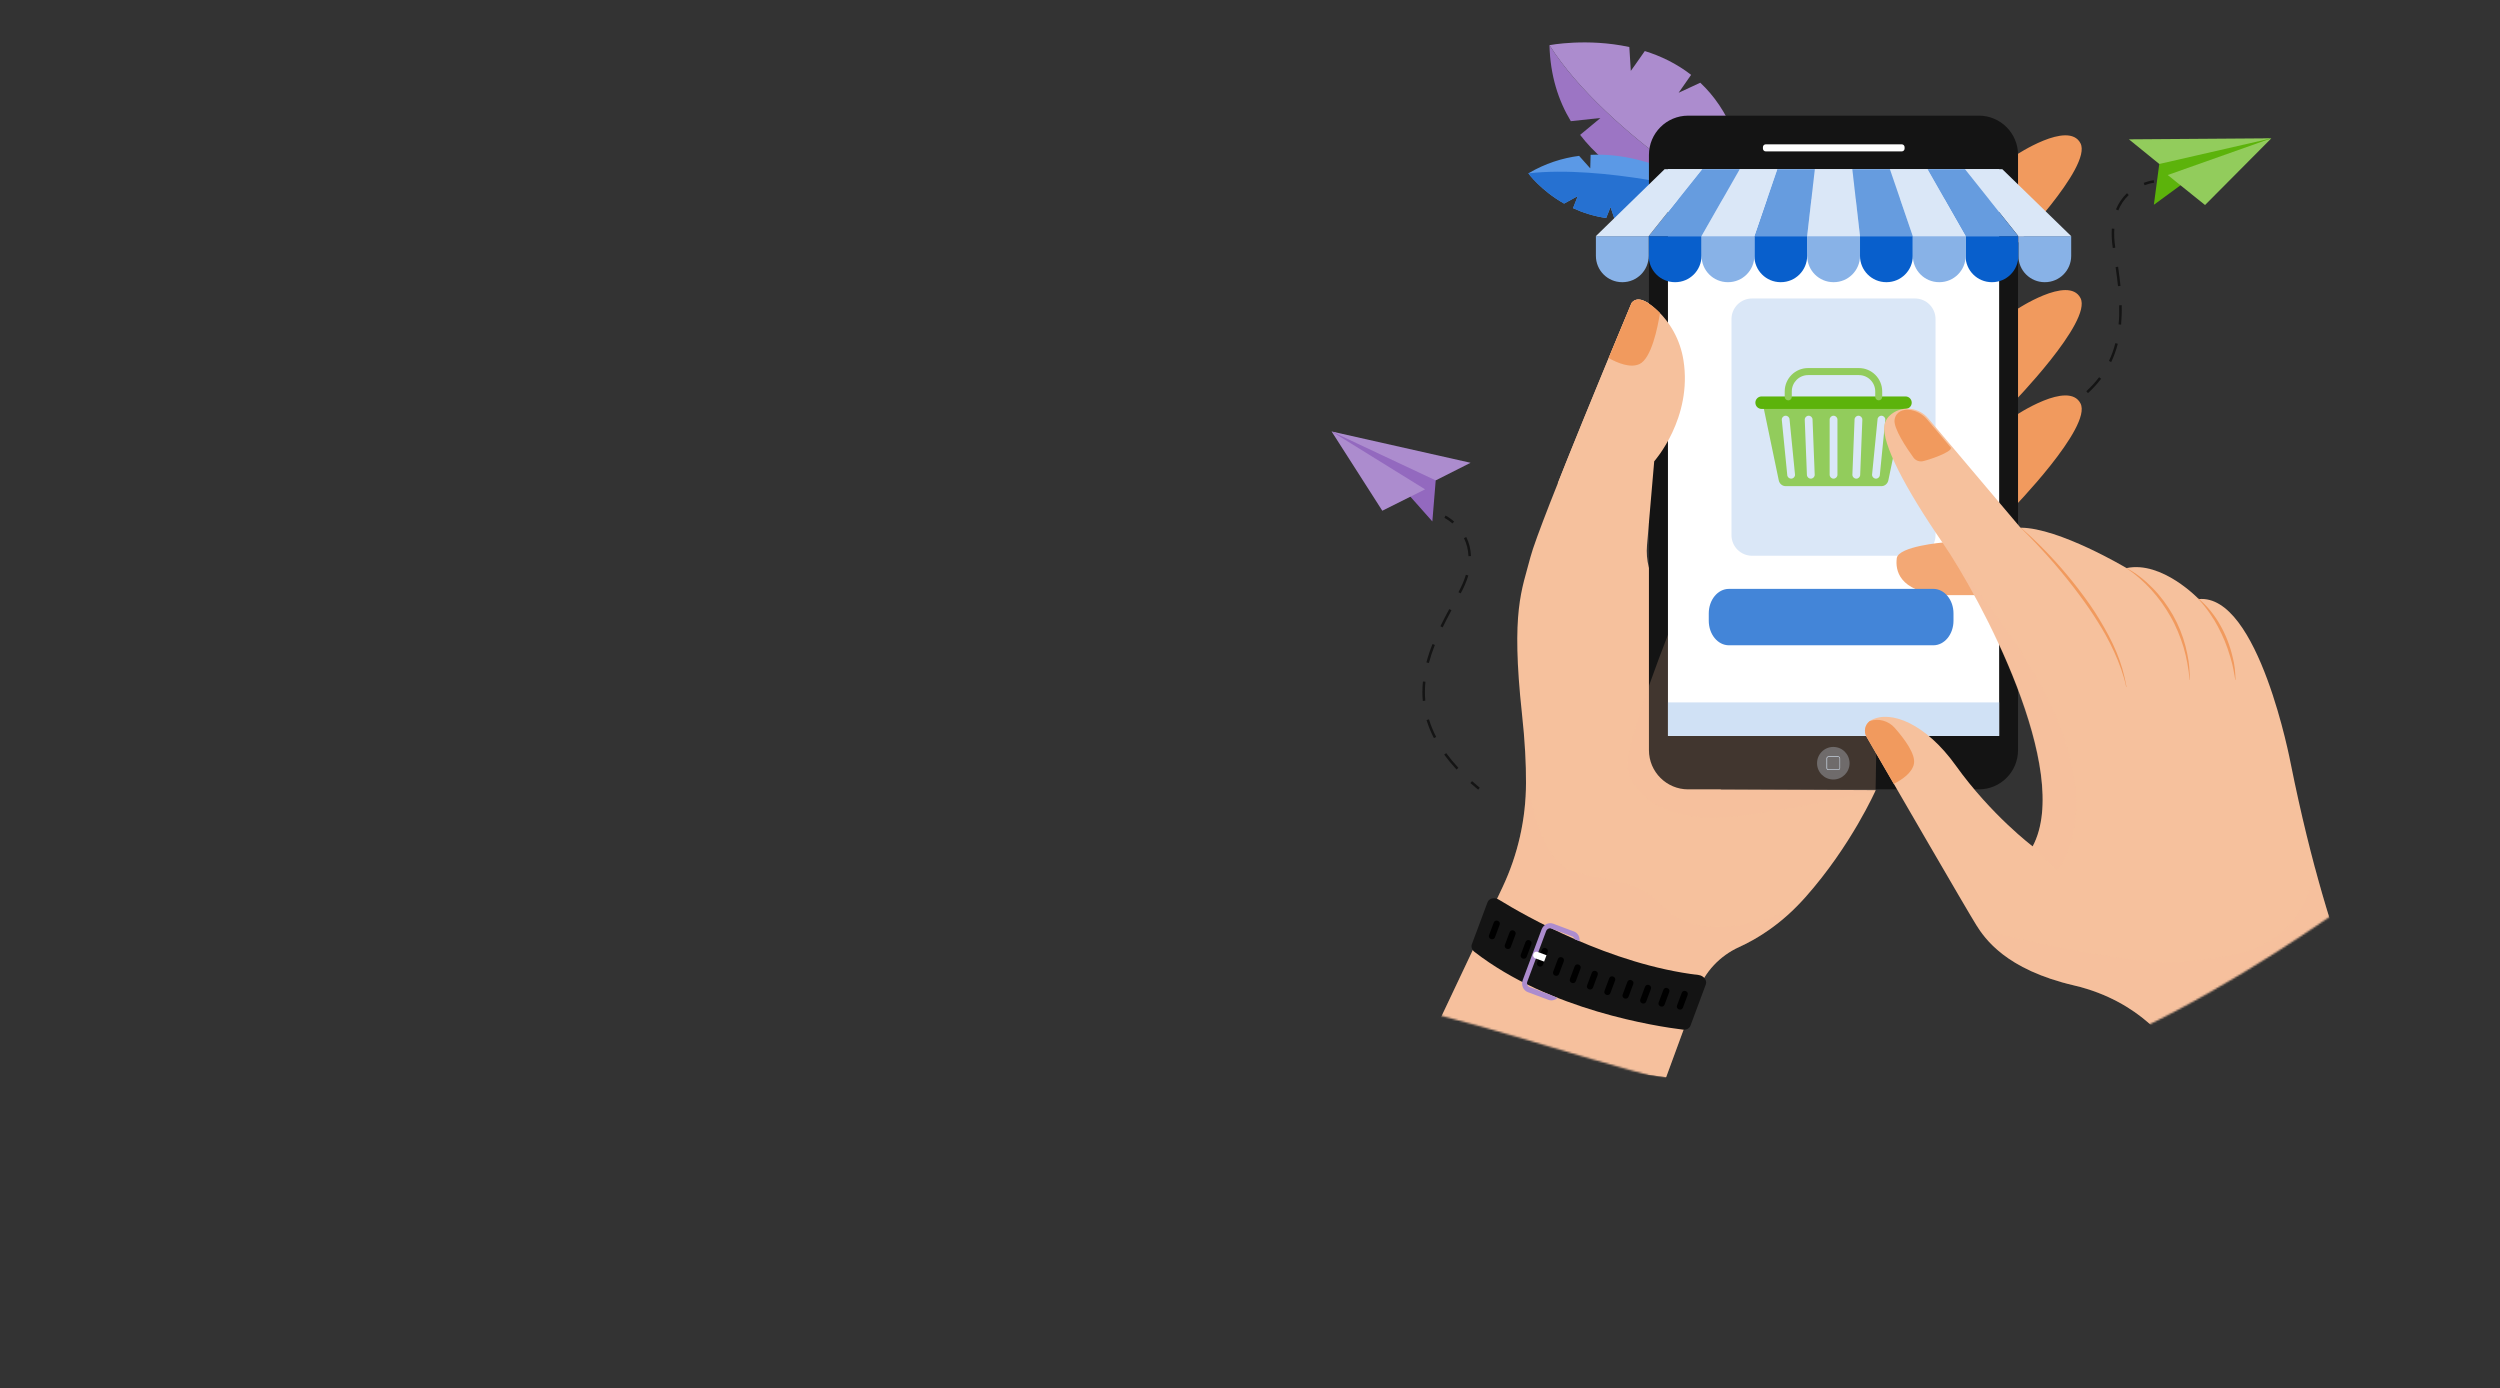 <svg width="1367" height="759" viewBox="0 0 1367 759" fill="none" xmlns="http://www.w3.org/2000/svg">
<rect x="0" y="0" width="1367" height="759" fill="#333333" stroke="none"/>
<mask id="mask0" mask-type="alpha" maskUnits="userSpaceOnUse" x="0" y="0" width="1367" height="759">
<path fill-rule="evenodd" clip-rule="evenodd" d="M1296.82 0.896C1335.48 0.896 1366.82 32.236 1366.82 70.896V389.787V394.436V430.787L1311.79 474.549C1254.79 515.549 1140.79 597.549 1026.79 604.549C967.753 608.207 907.9 590.363 847.942 572.488C793.144 556.15 738.257 539.787 683.82 539.787C596.42 539.787 509.02 580.344 421.62 620.9C395.02 633.244 368.42 645.587 341.82 656.787C228.82 703.787 114.82 731.787 57.82 744.787L0.82 758.787V394.436V389.787V70.896C0.82 32.236 32.16 0.896 70.82 0.896H1296.82Z" fill="#F0FCFF"/>
</mask>
<g mask="url(#mask0)">
<path d="M780.157 572.733L911.064 588.994L928.244 542.138C932.246 531.293 940.481 522.585 951.011 517.82C960.919 513.318 974.238 505.201 987.164 490.643C1012.29 462.382 1025.65 432.05 1025.65 432.05L940.907 431.623C940.907 431.623 948.518 384.137 906.428 321.074C901.933 314.338 899.867 306.221 900.588 298.137L904.591 252.163C904.591 252.163 933.198 220.122 915.646 180.392C915.646 180.392 898.85 157.093 892.19 165.637C892.19 165.637 841.472 286.602 836.846 304.611C832.22 322.586 826.086 333.891 832.22 390.446C833.861 405.399 834.451 417.886 834.418 428.172C834.386 447.889 829.99 467.311 821.591 485.122L780.157 572.733Z" fill="#F6C19D"/>
<path opacity="0.2" d="M907.707 494.258C895.011 480.16 877.394 482.362 858.859 475.921C840.323 469.48 834.386 423.079 834.386 423.079C834.418 424.82 834.418 426.529 834.418 428.172C834.386 447.89 829.99 467.311 821.591 485.122L780.157 572.733L910.803 589.517L928.244 542.138C932.246 531.294 940.481 522.585 951.011 517.82C959.443 514.008 970.334 507.534 981.357 496.723C943.696 512.595 920.37 508.356 907.707 494.258Z" fill="#F6C19D"/>
<path d="M847.245 24.691C878.674 74.378 956.162 118.644 956.162 118.644C956.162 118.644 894.585 113.649 864.009 73.754L875.098 64.553C875.098 64.553 866.306 65.407 858.924 66.261C852.101 54.957 847.672 41.286 847.245 24.691Z" fill="#9C75C4"/>
<path d="M929.72 45.23C924.93 47.399 917.877 50.718 917.877 50.718L924.701 40.925C916.762 34.747 908.035 30.606 899.374 27.912C895.864 33.038 891.731 38.756 891.731 38.756L890.91 25.71C867.717 20.715 847.245 24.691 847.245 24.691C878.674 74.379 956.162 118.644 956.162 118.644C955.801 82.134 944.68 59.328 929.72 45.23Z" fill="#AC8CCE"/>
<path d="M835.698 94.786C844.949 89.331 854.332 86.406 863.452 85.223C866.208 88.378 869.554 92.058 869.554 92.058L869.751 84.665C904.788 82.956 934.313 105.072 934.313 105.072C914.269 117.297 897.013 120.714 882.808 119.695C881.922 117.099 880.642 113.255 880.642 113.255L878.248 119.203C871.424 118.217 865.388 116.245 860.139 113.813C861.385 110.724 862.73 107.208 862.73 107.208L855.25 111.316C842.423 104.053 835.698 94.786 835.698 94.786Z" fill="#5B99E6"/>
<path d="M882.808 119.696C881.922 117.099 880.642 113.255 880.642 113.255L878.248 119.203C871.424 118.217 865.388 116.245 860.139 113.813C861.385 110.724 862.73 107.208 862.73 107.208L855.25 111.316C842.423 104.053 835.698 94.786 835.698 94.786C876.443 90.12 934.313 105.072 934.313 105.072C914.269 117.264 897.013 120.714 882.808 119.696Z" fill="#2671D1"/>
<path d="M1180.69 89.66L1177.73 111.973L1193.55 100.405L1241.97 75.627L1204.5 79.078C1204.5 79.078 1185.41 83.712 1184.39 84.665C1183.38 85.585 1180.69 89.66 1180.69 89.66Z" fill="#5CB30B"/>
<path d="M1164.09 76.186L1241.97 75.627L1180.69 89.66L1164.09 76.186Z" fill="#92CC5C"/>
<path d="M1205.72 112.104L1185.31 95.706L1241.97 75.627L1205.72 112.104Z" fill="#92CC5C"/>
<path d="M1172.65 101.293C1175.64 100.175 1177.83 99.912 1177.83 99.912L1177.7 98.532C1177.6 98.532 1175.31 98.795 1172.16 99.978L1172.65 101.293Z" fill="#141414"/>
<path d="M1123.57 225.544C1126.79 223.901 1129.84 222.159 1132.59 220.319L1133.38 221.469C1130.56 223.342 1127.51 225.15 1124.23 226.793L1123.57 225.544ZM1140.8 213.911C1143.42 211.512 1145.78 208.949 1147.78 206.254L1148.9 207.109C1146.83 209.869 1144.4 212.498 1141.71 214.963L1140.8 213.911ZM1153.16 197.381C1153.85 195.935 1154.48 194.457 1155.03 192.945C1155.66 191.236 1156.21 189.429 1156.67 187.621L1158.02 187.983C1157.53 189.856 1156.97 191.696 1156.31 193.438C1155.75 194.982 1155.1 196.527 1154.41 198.006L1153.16 197.381ZM1158.77 166.918L1160.15 166.885C1160.25 170.665 1160.12 174.148 1159.82 177.5L1158.44 177.368C1158.77 174.082 1158.87 170.664 1158.77 166.918ZM1156.8 146.051L1158.18 145.854C1158.77 149.929 1159.17 153.248 1159.49 156.337L1158.12 156.468C1157.79 153.412 1157.4 150.093 1156.8 146.051ZM1155.26 135.568C1154.71 131.821 1154.54 128.272 1154.74 124.986L1156.12 125.085C1155.92 128.24 1156.08 131.723 1156.64 135.371V135.436L1155.26 135.633V135.568ZM1157 114.503C1158.41 111.085 1160.45 108.095 1163.04 105.63L1163.99 106.649C1161.53 108.982 1159.59 111.808 1158.28 115.062L1157 114.503Z" fill="#141414"/>
<path d="M1109.27 233.07C1111.07 232.445 1112.81 231.788 1114.52 231.131L1113.99 229.849C1112.32 230.506 1110.58 231.164 1108.81 231.788L1109.27 233.07Z" fill="#141414"/>
<path d="M1102.05 84.993C1102.05 84.993 1131.02 65.571 1137.61 78.355C1144.21 91.138 1099.98 136.422 1099.98 136.422L1102.05 84.993Z" fill="#F19A5E"/>
<path d="M1102.05 169.613C1102.05 169.613 1131.02 150.191 1137.61 162.975C1144.24 175.758 1099.98 221.042 1099.98 221.042L1102.05 169.613Z" fill="#F19A5E"/>
<path d="M1102.05 227.22C1102.05 227.22 1131.02 207.798 1137.61 220.582C1144.24 233.365 1099.98 278.649 1099.98 278.649L1102.05 227.22Z" fill="#F19A5E"/>
<path d="M1082.07 63.238H923.061C911.218 63.238 901.638 72.867 901.638 84.697V349.697V410.164C901.638 422.126 911.349 431.623 923.061 431.623H1082.04C1093.88 431.623 1103.46 422.027 1103.46 410.164V145.196V84.73C1103.49 72.768 1093.78 63.238 1082.07 63.238Z" fill="#141414"/>
<path opacity="0.2" d="M916.106 336.914C916.106 336.914 887.335 407.436 890.123 420.745C892.912 434.087 910.365 451.899 953.177 445.951C995.989 440.003 1025.58 432.05 1025.58 432.05C1025.58 432.05 1027.38 336.881 1025.58 332.051C1023.78 327.22 946.812 292.978 943.794 292.978C940.776 293.01 916.106 336.914 916.106 336.914Z" fill="#F6C19D"/>
<path d="M1093.13 92.519H912.038V402.408H1093.13V92.519Z" fill="white"/>
<path d="M1047.1 303.887H958.032C951.832 303.887 946.78 298.859 946.78 292.616V174.476C946.78 168.265 951.799 163.205 958.032 163.205H1047.1C1053.3 163.205 1058.35 168.232 1058.35 174.476V292.648C1058.35 298.859 1053.3 303.887 1047.1 303.887Z" fill="#DAE7F7"/>
<path d="M963.773 220.188L972.631 262.678C973.025 264.519 974.599 265.833 976.436 265.833H1028.73C1030.57 265.833 1032.14 264.519 1032.54 262.678L1041.39 220.188H963.773ZM979.389 261.725C978.208 261.725 977.257 260.772 977.257 259.589L974.271 229.455C974.271 228.272 975.223 227.319 976.404 227.319C977.585 227.319 978.536 228.272 978.536 229.455L981.521 259.589C981.521 260.772 980.57 261.725 979.389 261.725ZM990.149 261.725C988.968 261.725 988.017 260.772 988.017 259.589L986.836 229.455C986.836 228.272 987.787 227.319 988.968 227.319C990.149 227.319 991.101 228.272 991.101 229.455L992.282 259.589C992.282 260.772 991.33 261.725 990.149 261.725ZM1004.72 259.589C1004.72 260.772 1003.76 261.725 1002.58 261.725C1001.4 261.725 1000.45 260.772 1000.45 259.589V229.455C1000.45 228.272 1001.4 227.319 1002.58 227.319C1003.76 227.319 1004.72 228.272 1004.72 229.455V259.589ZM1017.15 259.589C1017.15 260.772 1016.2 261.725 1015.02 261.725C1013.84 261.725 1012.88 260.772 1012.88 259.589L1014.07 229.455C1014.07 228.272 1015.02 227.319 1016.2 227.319C1017.38 227.319 1018.33 228.272 1018.33 229.455L1017.15 259.589ZM1027.91 259.589C1027.91 260.772 1026.96 261.725 1025.78 261.725C1024.6 261.725 1023.64 260.772 1023.64 259.589L1026.63 229.455C1026.63 228.272 1027.58 227.319 1028.76 227.319C1029.94 227.319 1030.89 228.272 1030.89 229.455L1027.91 259.589Z" fill="#92CC5C"/>
<path d="M1041.92 223.605H963.248C961.346 223.605 959.837 222.06 959.837 220.187C959.837 218.281 961.378 216.77 963.248 216.77H1041.92C1043.82 216.77 1045.33 218.314 1045.33 220.187C1045.33 222.093 1043.79 223.605 1041.92 223.605Z" fill="#5CB30B"/>
<path d="M979.75 217V214.042C979.75 209.113 983.752 205.104 988.673 205.104H1016.46C1021.38 205.104 1025.38 209.113 1025.38 214.042V217C1025.38 218.051 1026.24 218.906 1027.29 218.906C1028.34 218.906 1029.19 218.051 1029.19 217V214.042C1029.19 206.977 1023.48 201.259 1016.43 201.259H988.64C981.587 201.259 975.879 206.977 975.879 214.042V217C975.879 218.051 976.732 218.906 977.782 218.906C978.897 218.939 979.75 218.084 979.75 217Z" fill="#92CC5C"/>
<path d="M1039.88 82.791H965.512C964.659 82.791 963.97 82.101 963.97 81.247V80.458C963.97 79.604 964.659 78.914 965.512 78.914H1039.88C1040.74 78.914 1041.43 79.604 1041.43 80.458V81.214C1041.46 82.068 1040.77 82.791 1039.88 82.791Z" fill="white"/>
<path d="M898.03 279.964C898.03 279.964 899.112 284.039 901.605 286.043L904.525 252.228C904.525 252.228 925.587 228.666 920.502 196.888C918.763 186.011 913.35 175.988 905.083 168.726C900.359 164.585 895.175 161.792 892.124 165.702C892.124 165.702 868.274 222.587 851.806 264.157L898.03 279.964Z" fill="#F6C19D"/>
<path opacity="0.3" d="M1002.45 426.233C1007.36 426.233 1011.34 422.246 1011.34 417.327C1011.34 412.409 1007.36 408.422 1002.45 408.422C997.541 408.422 993.561 412.409 993.561 417.327C993.561 422.246 997.541 426.233 1002.45 426.233Z" fill="#DAE7F7"/>
<path d="M1005.11 421.041H999.794C999.203 421.041 998.744 420.581 998.744 419.99V414.666C998.744 414.074 999.203 413.614 999.794 413.614H1005.11C1005.7 413.614 1006.16 414.074 1006.16 414.666V419.99C1006.16 420.581 1005.7 421.041 1005.11 421.041ZM999.827 413.91C999.4 413.91 999.072 414.239 999.072 414.666V419.99C999.072 420.417 999.4 420.745 999.827 420.745H1005.14C1005.57 420.745 1005.9 420.417 1005.9 419.99V414.666C1005.9 414.239 1005.57 413.91 1005.14 413.91H999.827Z" fill="#DAE7F7"/>
<path d="M1093.13 384.071H912.038V402.408H1093.13V384.071Z" fill="#D0E1F5"/>
<path d="M1093.13 92.519H912.038V108.95H1093.13V92.519Z" fill="#D0E1F5"/>
<path d="M896.422 199.09C903.016 196.067 906.461 178.88 907.674 171.157C902.393 165.834 895.766 161.036 892.124 165.669C892.124 165.669 886.875 178.19 879.592 195.771C884.579 198.564 891.501 201.358 896.422 199.09Z" fill="#F19A5E"/>
<path d="M819.557 491.924C834.025 500.83 880.609 527.448 928.769 533.133C931.59 533.462 933.559 536.058 932.738 538.293L924.34 560.869C923.782 562.348 922.109 563.235 920.239 563.005C906.034 561.263 847.475 552.456 806.271 520.514C804.86 519.43 804.27 517.787 804.794 516.374L813.39 493.337C814.177 491.169 817.195 490.478 819.557 491.924Z" fill="#141414"/>
<path d="M815.325 513.515L815.161 513.449C814.308 513.121 813.882 512.201 814.21 511.346L816.801 504.412C817.129 503.558 818.048 503.131 818.901 503.459L819.065 503.525C819.918 503.854 820.345 504.774 820.016 505.628L817.425 512.562C817.13 513.384 816.178 513.811 815.325 513.515Z" fill="black"/>
<path d="M823.986 518.838L823.822 518.773C822.969 518.444 822.542 517.524 822.87 516.67L825.462 509.736C825.79 508.881 826.709 508.454 827.562 508.783L827.726 508.848C828.579 509.177 829.005 510.097 828.677 510.952L826.086 517.885C825.79 518.74 824.839 519.167 823.986 518.838Z" fill="black"/>
<path d="M832.68 524.162L832.516 524.097C831.663 523.768 831.236 522.848 831.564 521.993L834.156 515.059C834.484 514.205 835.403 513.778 836.255 514.106L836.419 514.172C837.272 514.501 837.699 515.421 837.371 516.275L834.779 523.209C834.451 524.064 833.533 524.491 832.68 524.162Z" fill="black"/>
<path d="M841.603 528.467L841.439 528.402C840.586 528.073 840.159 527.153 840.487 526.298L843.079 519.365C843.407 518.51 844.326 518.083 845.179 518.412L845.343 518.477C846.196 518.806 846.622 519.726 846.294 520.581L843.702 527.514C843.407 528.369 842.456 528.796 841.603 528.467Z" fill="black"/>
<path d="M850.395 533.495L850.231 533.429C849.378 533.101 848.951 532.181 849.28 531.326L851.871 524.392C852.199 523.538 853.118 523.111 853.971 523.439L854.135 523.505C854.988 523.834 855.414 524.754 855.086 525.608L852.495 532.542C852.166 533.397 851.248 533.824 850.395 533.495Z" fill="black"/>
<path d="M859.548 537.471L859.384 537.406C858.531 537.077 858.104 536.157 858.433 535.302L861.024 528.368C861.352 527.514 862.271 527.087 863.124 527.415L863.288 527.481C864.141 527.81 864.567 528.73 864.239 529.584L861.647 536.518C861.352 537.373 860.401 537.8 859.548 537.471Z" fill="black"/>
<path d="M868.93 540.988L868.766 540.922C867.913 540.594 867.487 539.673 867.815 538.819L870.407 531.885C870.735 531.031 871.653 530.603 872.506 530.932L872.67 530.998C873.523 531.326 873.95 532.247 873.622 533.101L871.03 540.035C870.702 540.856 869.751 541.284 868.93 540.988Z" fill="black"/>
<path d="M878.444 544.011L878.28 543.946C877.427 543.617 877.001 542.697 877.329 541.842L879.92 534.909C880.249 534.054 881.167 533.627 882.02 533.956L882.184 534.021C883.037 534.35 883.464 535.27 883.135 536.124L880.544 543.058C880.249 543.88 879.297 544.307 878.444 544.011Z" fill="black"/>
<path d="M888.385 545.983L888.221 545.917C887.368 545.589 886.941 544.668 887.269 543.814L889.861 536.88C890.189 536.026 891.108 535.599 891.96 535.927L892.125 535.993C892.977 536.322 893.404 537.242 893.076 538.096L890.484 545.03C890.156 545.851 889.205 546.279 888.385 545.983Z" fill="black"/>
<path d="M898.029 548.645L897.865 548.579C897.012 548.25 896.586 547.33 896.914 546.476L899.506 539.542C899.834 538.687 900.752 538.26 901.605 538.589L901.769 538.655C902.622 538.983 903.049 539.903 902.721 540.758L900.129 547.692C899.801 548.546 898.882 548.973 898.029 548.645Z" fill="black"/>
<path d="M908.068 550.32L907.904 550.255C907.051 549.926 906.625 549.006 906.953 548.152L909.545 541.218C909.873 540.363 910.791 539.936 911.644 540.265L911.808 540.33C912.661 540.659 913.088 541.579 912.76 542.434L910.168 549.367C909.84 550.222 908.888 550.649 908.068 550.32Z" fill="black"/>
<path d="M918.107 551.964L917.943 551.898C917.09 551.57 916.663 550.649 916.991 549.795L919.583 542.861C919.911 542.007 920.83 541.58 921.683 541.908L921.847 541.974C922.7 542.303 923.126 543.223 922.798 544.077L920.206 551.011C919.878 551.865 918.927 552.293 918.107 551.964Z" fill="black"/>
<path d="M848.164 544.176L848.197 544.077C848.033 544.044 847.902 544.011 847.738 543.978L836.354 539.706C835.239 539.279 834.681 537.965 835.14 536.749L845.408 509.177C845.868 507.961 847.147 507.304 848.263 507.731L859.646 512.003C860.302 512.266 860.762 512.825 860.959 513.515C861.844 513.91 862.763 514.304 863.681 514.698C863.977 512.398 862.796 510.13 860.663 509.342L849.28 505.07C846.786 504.149 843.932 505.563 842.915 508.29L832.647 535.861C831.63 538.556 832.844 541.514 835.337 542.467L846.721 546.739C848.427 547.363 850.297 546.903 851.642 545.687C850.493 545.129 849.312 544.668 848.164 544.176Z" fill="#AC8CCE"/>
<path d="M845.638 522.322L840.684 520.482C839.798 520.153 838.781 520.646 838.421 521.632C838.06 522.585 838.486 523.636 839.372 523.965L844.326 525.805L845.638 522.322Z" fill="white"/>
<path d="M1062.49 296.625C1062.49 296.625 1038.05 298.695 1037.16 305.202C1036.31 311.709 1038.18 323.178 1061.27 325.412H1085.19C1085.19 325.412 1078.04 305.531 1078.37 304.841C1078.73 304.15 1062.49 296.625 1062.49 296.625Z" fill="#F3A875"/>
<path d="M1023.25 393.733C1019.94 395.507 1018.79 399.681 1020.66 402.934C1031.91 422.389 1076.66 499.647 1080.69 505.924C1085.32 513.121 1096.61 530.078 1134.04 538.819C1171.5 547.56 1186.89 572.733 1186.89 572.733H1302.33C1302.33 572.733 1275.14 529.552 1252.57 417.525C1252.57 417.525 1235.11 324.492 1202.27 327.581C1202.27 327.581 1182.26 306.517 1162.78 310.624C1162.78 310.624 1125.84 288.541 1104.81 288.541L1054.29 228.732C1049.3 222.817 1040.47 221.667 1034.31 226.366C1032.34 227.878 1030.83 229.882 1030.4 232.544C1028.86 242.304 1041.69 266.984 1062.22 296.789C1082.76 326.595 1133.55 421.173 1111.47 462.776C1111.47 462.776 1088.9 445.819 1069.41 418.576C1053.07 395.737 1033.88 388.08 1023.25 393.733Z" fill="#F6C19D"/>
<path d="M1105 288.541C1111.7 294.292 1117.99 300.536 1123.93 307.075C1131.94 315.817 1142.07 328.764 1148.01 338.754C1155.49 351.111 1160.45 361.955 1162.78 375.593L1162.61 375.626C1159.92 362.842 1152.9 349.04 1146.77 339.543C1142.17 332.083 1133.71 320.286 1123.01 307.864C1117.63 301.653 1110.81 294.325 1104.91 288.64L1105 288.541Z" fill="#F19A5E"/>
<path d="M1162.45 310.46C1167.89 313.253 1172.78 317.164 1177.08 321.567C1181.44 325.971 1185.05 330.933 1188.17 336.355C1191.22 341.745 1193.55 347.528 1195.09 353.509C1196.4 359.096 1197.29 362.875 1197.42 371.748H1197.25C1196.76 365.701 1195.65 359.687 1193.94 353.838C1192.2 348.186 1189.77 342.139 1186.82 337.111C1183.87 331.82 1180.26 326.858 1176.19 322.356C1172.32 318.117 1167.27 313.549 1162.38 310.559L1162.45 310.46Z" fill="#F19A5E"/>
<path d="M1201.85 327.154C1206.67 330.802 1211.56 337.275 1213.92 341.646C1216.91 346.773 1219.27 352.753 1220.81 359.26C1221.96 363.434 1222.25 367.476 1222.42 371.748L1222.25 371.781C1221.53 367.673 1221.1 364.584 1219.63 359.622C1217.4 352.063 1215.63 348.186 1212.61 342.369C1210.8 338.787 1206.15 331.689 1201.75 327.285L1201.85 327.154Z" fill="#F19A5E"/>
<path d="M1046.54 417.656C1047.56 412.464 1041.52 404.216 1036.01 397.972C1032.57 394.094 1027.15 392.648 1022.4 394.259C1019.74 396.23 1018.92 399.977 1020.63 402.934C1023.64 408.159 1029.09 417.558 1035.52 428.632C1040.34 426.168 1045.59 422.454 1046.54 417.656Z" fill="#F19A5E"/>
<path d="M1051.4 252.195C1054.32 251.604 1067.57 247.2 1066.75 244.769L1053.7 229.291C1051.1 226.234 1047.49 224.427 1043.75 224.066C1043.72 224.066 1043.72 224.066 1043.69 224.066C1043.59 224.066 1043.33 224.033 1043 224.033C1041.26 224.033 1036.93 224.526 1035.98 229.291C1035.03 233.99 1042.8 245.393 1046.22 250.125C1047.4 251.801 1049.4 252.59 1051.4 252.195Z" fill="#F19A5E"/>
<path opacity="0.2" d="M1186.89 572.733H1302.33C1302.33 572.733 1284.52 544.438 1265.72 474.179C1257.49 525.904 1212.05 522.914 1194.01 525.806C1173.24 529.125 1092.64 512.266 1081.35 506.976C1086.37 514.665 1098.28 530.505 1134.04 538.819C1171.5 547.56 1186.89 572.733 1186.89 572.733Z" fill="#F6C19D"/>
<path opacity="0.2" d="M1068.33 306.122C1090.96 342.566 1131.58 426.233 1111.47 462.743L1124.79 475.921C1124.79 475.921 1158.48 438.524 1104.87 356.072C1092.41 336.914 1080.01 320.319 1068.33 306.122Z" fill="#F6C19D"/>
<path d="M794.198 286.241C791.803 284.17 789.802 283.184 789.802 283.152L790.425 281.903C790.524 281.936 792.591 282.987 795.117 285.189L794.198 286.241Z" fill="#141414"/>
<path d="M796.429 420.778C793.936 418.084 791.672 415.356 789.671 412.628L790.786 411.807C792.755 414.502 794.986 417.196 797.446 419.858L796.429 420.778ZM784.061 403.591C782.388 400.371 781.043 397.052 780.026 393.733L781.371 393.338C782.355 396.559 783.667 399.812 785.308 402.967L784.061 403.591ZM777.992 383.283C777.828 381.672 777.762 379.996 777.762 378.353C777.762 376.48 777.861 374.574 778.058 372.635L779.435 372.767C779.239 374.64 779.14 376.513 779.14 378.32C779.14 379.931 779.206 381.541 779.37 383.118L777.992 383.283ZM781.305 362.547L779.96 362.185C780.813 358.932 781.896 355.646 783.307 352.129L784.586 352.655C783.241 356.106 782.158 359.326 781.305 362.547ZM788.851 343.059L787.604 342.435C788.949 339.642 790.491 336.684 792.459 333.036L793.673 333.694C791.705 337.309 790.196 340.299 788.851 343.059ZM798.693 324.459L797.479 323.802L797.512 323.736C799.283 320.483 800.628 317.295 801.547 314.272L802.892 314.667C801.94 317.788 800.563 321.075 798.758 324.394L798.693 324.459ZM802.957 304.118C802.826 300.602 802.006 297.315 800.497 294.259L801.744 293.635C803.351 296.855 804.204 300.372 804.335 304.052L802.957 304.118Z" fill="#141414"/>
<path d="M808.272 431.82C806.796 430.604 805.385 429.388 804.007 428.172L804.926 427.121C806.271 428.304 807.682 429.52 809.125 430.735L808.272 431.82Z" fill="#141414"/>
<path d="M785.045 262.678L783.208 285.123L770.184 270.434L728.126 235.929L764.016 247.266C764.016 247.266 781.666 255.876 782.486 256.993C783.306 258.111 785.045 262.678 785.045 262.678Z" fill="#9369BF"/>
<path d="M804.106 253.05L728.126 235.929L785.045 262.678L804.106 253.05Z" fill="#AC8CCE"/>
<path d="M755.848 279.274L779.238 267.575L728.126 235.929L755.848 279.274Z" fill="#AC8CCE"/>
<path d="M1031.55 154.299H1031.42C1023.48 154.299 1017.05 147.858 1017.05 139.906V129.127H1045.92V139.906C1045.92 147.858 1039.49 154.299 1031.55 154.299Z" fill="#085FCC"/>
<path d="M1002.68 154.299H1002.55C994.611 154.299 988.181 147.858 988.181 139.906V129.127H1017.05V139.906C1017.05 147.858 1010.62 154.299 1002.68 154.299Z" fill="#88B2E7"/>
<path d="M973.779 154.299H973.648C965.709 154.299 959.279 147.858 959.279 139.906V129.127H988.148V139.906C988.148 147.858 981.718 154.299 973.779 154.299Z" fill="#085FCC"/>
<path d="M944.909 154.299H944.778C936.839 154.299 930.409 147.858 930.409 139.906V129.127H959.279V139.906C959.279 147.858 952.849 154.299 944.909 154.299Z" fill="#88B2E7"/>
<path d="M916.007 154.299H915.876C907.937 154.299 901.507 147.858 901.507 139.906V129.127H930.376V139.906C930.376 147.858 923.946 154.299 916.007 154.299Z" fill="#085FCC"/>
<path d="M1118.16 154.299H1118.03C1110.09 154.299 1103.66 147.858 1103.66 139.906V129.127H1132.53V139.906C1132.53 147.858 1126.1 154.299 1118.16 154.299Z" fill="#88B2E7"/>
<path d="M1089.26 154.299H1089.13C1081.19 154.299 1074.76 147.858 1074.76 139.906V129.127H1103.63V139.906C1103.63 147.858 1097.2 154.299 1089.26 154.299Z" fill="#085FCC"/>
<path d="M1060.45 154.299H1060.32C1052.38 154.299 1045.95 147.858 1045.95 139.906V129.127H1074.82V139.906C1074.82 147.858 1068.39 154.299 1060.45 154.299Z" fill="#88B2E7"/>
<path d="M887.138 154.299H887.007C879.068 154.299 872.638 147.858 872.638 139.906V129.127H901.507V139.906C901.507 147.858 895.077 154.299 887.138 154.299Z" fill="#88B2E7"/>
<path d="M1012.88 92.519H992.348L988.148 129.127H1017.05L1012.88 92.519Z" fill="#DAE7F7"/>
<path d="M992.348 92.519H971.811L959.279 129.127H988.148L992.348 92.519Z" fill="#669CDF"/>
<path d="M971.811 92.519H951.274L930.376 129.127H959.279L971.811 92.519Z" fill="#DAE7F7"/>
<path d="M951.274 92.519H930.737L901.507 129.127H930.376L951.274 92.519Z" fill="#669CDF"/>
<path d="M930.737 92.519H910.201L872.605 129.127H901.507L930.737 92.519Z" fill="#DAE7F7"/>
<path d="M1094.87 92.519H1074.33L1103.63 129.127H1132.53L1094.87 92.519Z" fill="#DAE7F7"/>
<path d="M1074.46 92.519H1053.92L1074.76 129.127H1103.63L1074.46 92.519Z" fill="#669CDF"/>
<path d="M1053.92 92.519H1033.39L1045.92 129.127H1074.82L1053.92 92.519Z" fill="#DAE7F7"/>
<path d="M1033.39 92.519H1012.85L1017.05 129.127H1045.92L1033.39 92.519Z" fill="#669CDF"/>
<path d="M1057.15 352.842H945.375C939.273 352.842 934.352 346.842 934.352 339.402V335.442C934.352 328.002 939.273 322.002 945.375 322.002H1057.15C1063.25 322.002 1068.17 328.002 1068.17 335.442V339.402C1068.17 346.842 1063.25 352.842 1057.15 352.842Z" fill="#4385D8"/>
</g>
</svg>
